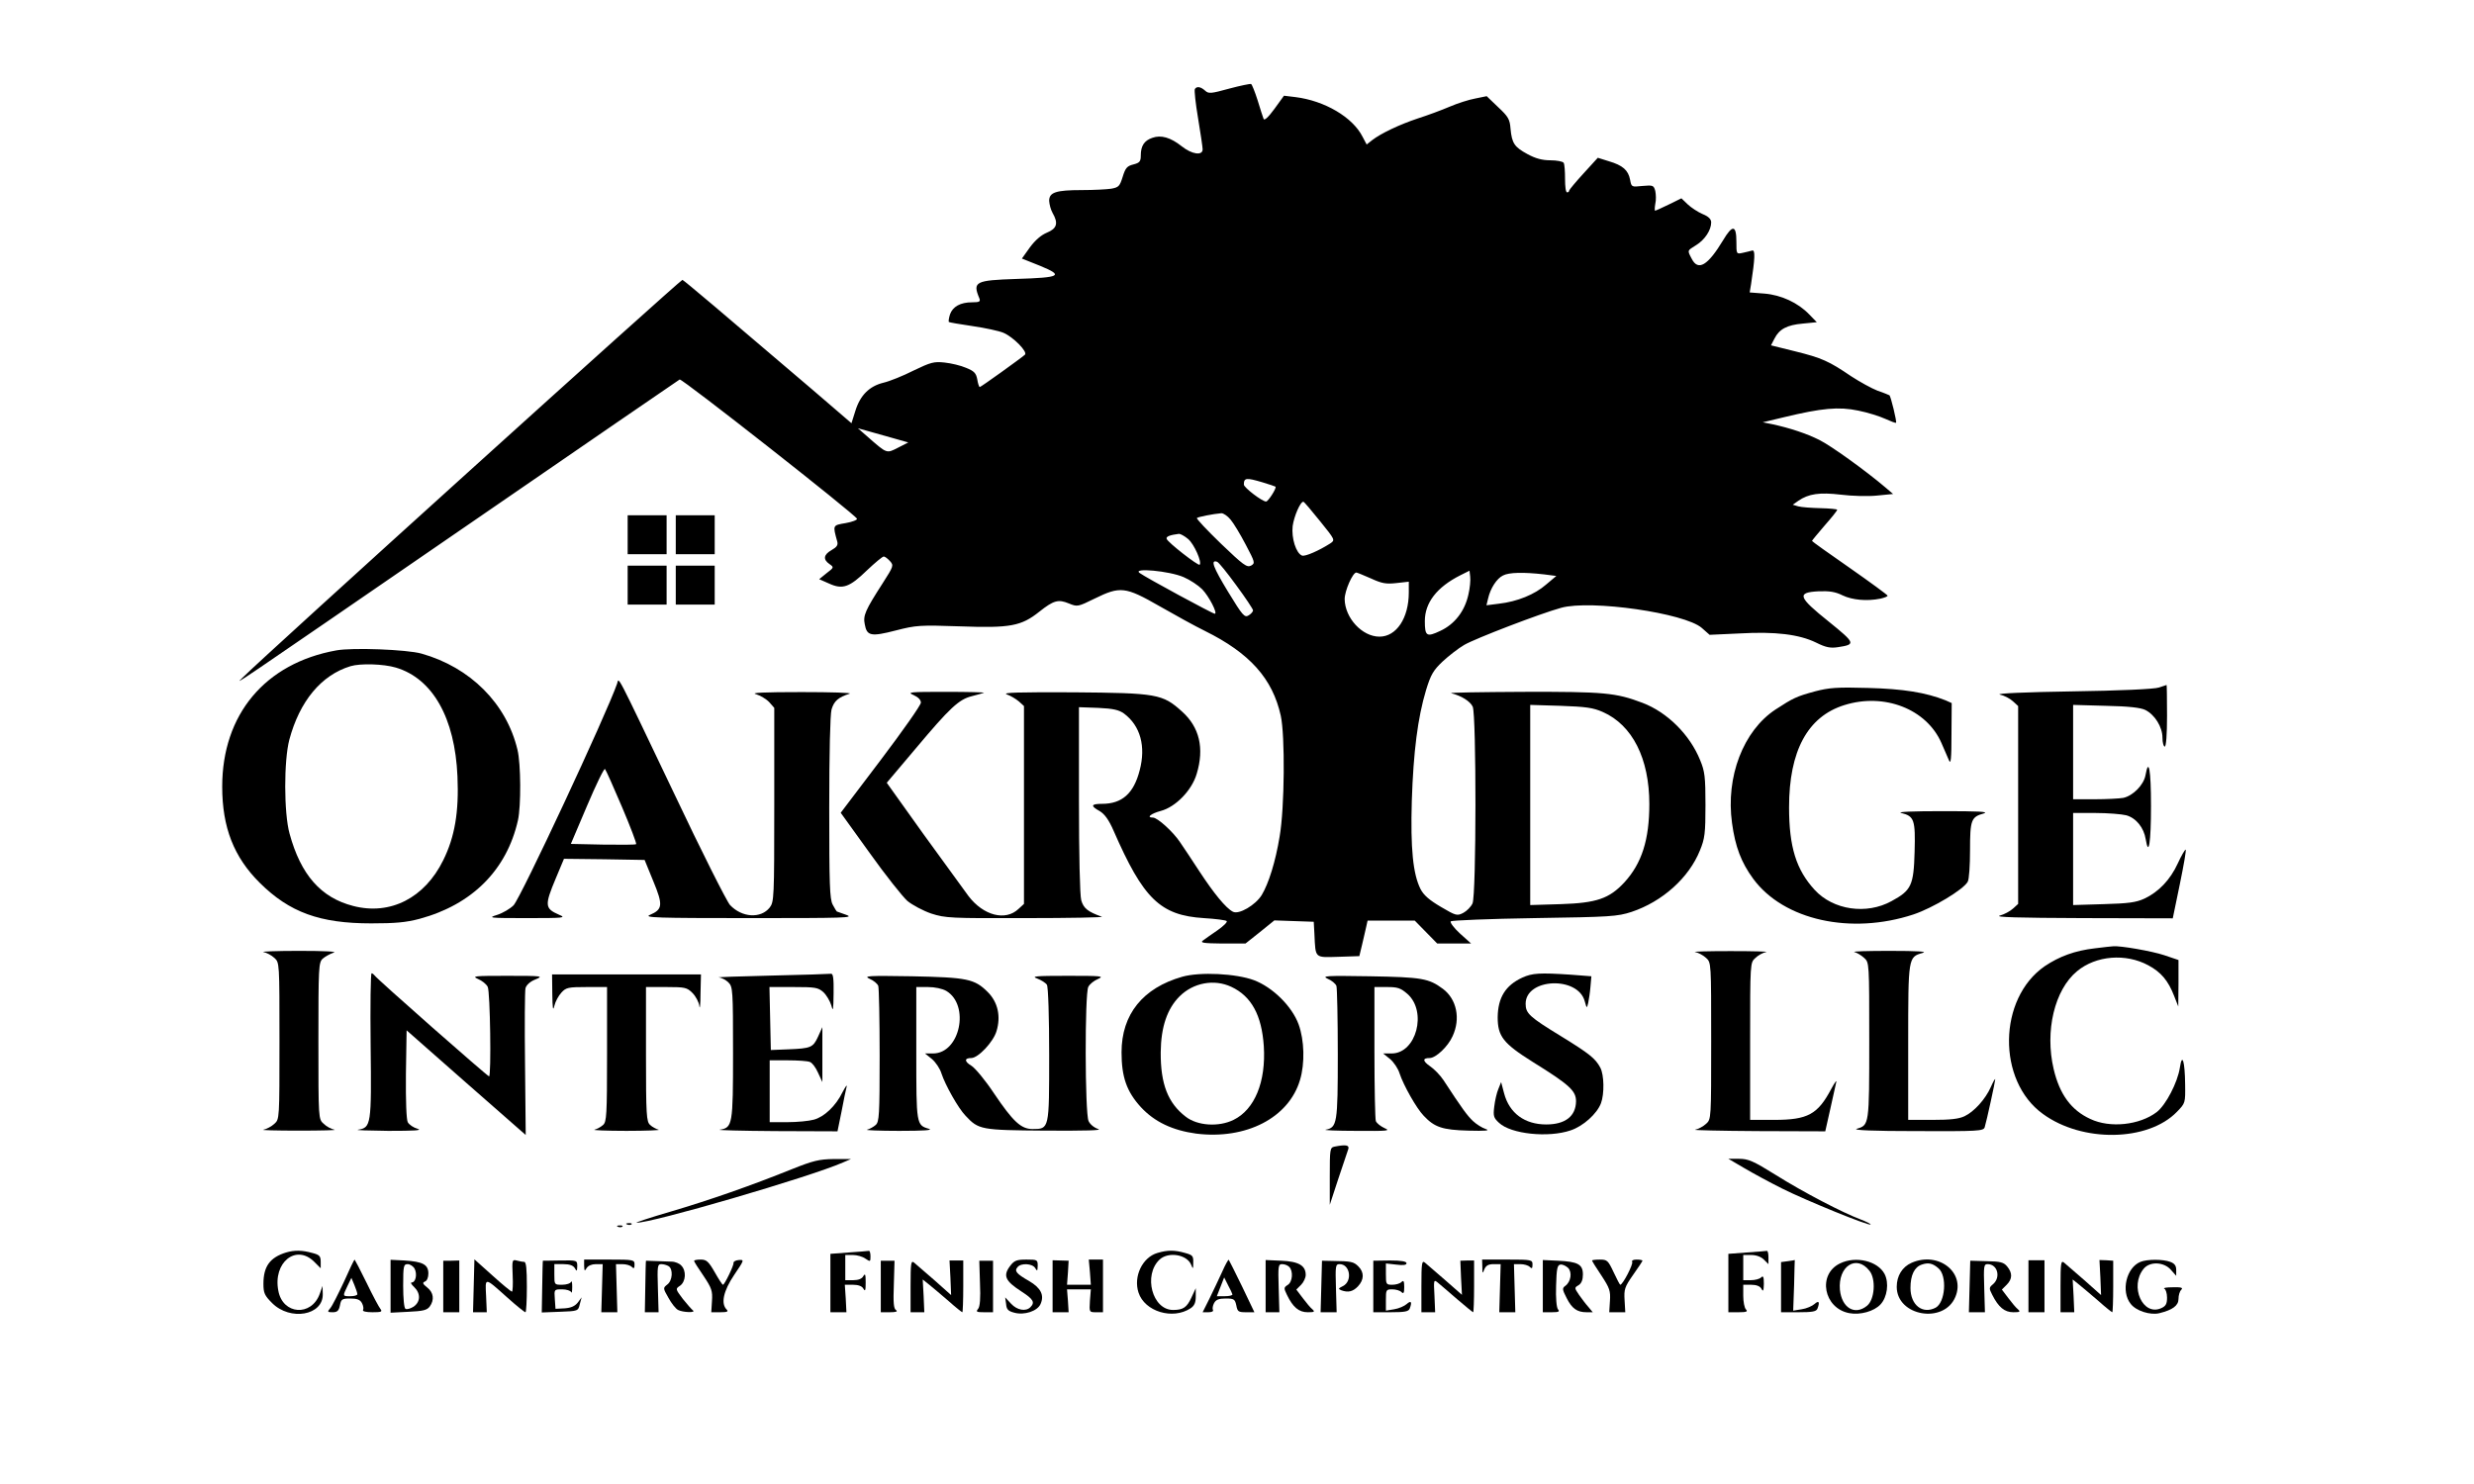 <?xml version="1.0" standalone="no"?>
<!DOCTYPE svg PUBLIC "-//W3C//DTD SVG 20010904//EN"
 "http://www.w3.org/TR/2001/REC-SVG-20010904/DTD/svg10.dtd">
<svg version="1.0" xmlns="http://www.w3.org/2000/svg"
 width="1080pt" height="648pt" viewBox="0 0 1080 648"
 preserveAspectRatio="xMidYMid meet" 
  fill="currentColor"
>

<g transform="translate(0,648) scale(0.1,-0.1)"
fill="#000000" stroke="none">
<path d="M5366 6093 c-80 -22 -90 -23 -105 -9 -20 18 -37 20 -45 7 -3 -5 3
-62 14 -127 11 -66 20 -127 20 -136 0 -29 -47 -22 -91 13 -49 39 -91 51 -129
37 -35 -12 -50 -35 -50 -77 0 -26 -5 -32 -32 -39 -28 -7 -35 -15 -47 -54 -13
-41 -17 -46 -50 -52 -20 -3 -77 -6 -128 -6 -114 0 -143 -10 -143 -47 1 -16 7
-39 15 -53 26 -45 19 -68 -25 -86 -26 -11 -51 -33 -74 -64 l-35 -49 80 -32
c104 -43 90 -51 -104 -57 -179 -6 -192 -12 -162 -84 6 -15 1 -18 -31 -18 -52
0 -85 -19 -97 -53 -5 -16 -7 -30 -5 -33 3 -2 49 -10 104 -18 55 -8 115 -21
134 -29 43 -18 108 -84 94 -96 -18 -16 -192 -141 -197 -141 -3 0 -8 15 -11 34
-5 27 -14 36 -49 50 -23 10 -65 20 -94 23 -46 5 -60 1 -135 -35 -45 -23 -105
-47 -131 -53 -62 -15 -102 -55 -123 -123 l-17 -54 -171 147 c-390 333 -559
476 -567 479 -6 3 -1830 -1646 -1919 -1736 -33 -33 -100 -78 981 665 504 347
921 633 926 636 9 6 766 -589 774 -608 2 -5 -20 -14 -49 -19 -58 -10 -57 -8
-37 -81 4 -15 -2 -24 -25 -37 -35 -20 -38 -41 -9 -61 20 -14 20 -15 -13 -40
l-32 -26 43 -19 c59 -27 89 -17 166 58 35 33 67 60 73 60 5 0 17 -9 27 -20 17
-19 16 -22 -32 -97 -76 -118 -86 -141 -78 -179 9 -51 27 -55 135 -27 90 23
105 24 282 18 218 -8 266 1 345 64 63 50 83 55 129 36 37 -15 39 -15 112 21
112 55 134 53 284 -33 68 -39 157 -88 198 -108 196 -97 295 -208 331 -370 19
-86 17 -402 -5 -528 -18 -110 -48 -205 -78 -255 -27 -44 -100 -87 -126 -73
-31 16 -83 80 -146 176 -33 50 -70 107 -85 128 -29 44 -98 107 -118 107 -30 0
-10 17 34 29 65 17 136 90 157 162 34 112 12 204 -64 272 -85 77 -109 81 -475
84 -239 1 -312 -1 -290 -9 17 -6 40 -20 53 -31 l22 -20 0 -432 0 -432 -24 -22
c-57 -54 -153 -29 -218 56 -20 27 -108 149 -197 271 l-160 224 125 148 c151
180 190 216 246 230 24 6 48 13 53 15 6 2 -69 4 -165 4 -159 0 -172 -1 -142
-14 20 -9 32 -21 32 -33 0 -11 -79 -123 -175 -250 l-175 -231 126 -175 c69
-97 144 -191 165 -210 22 -18 69 -43 104 -55 62 -20 84 -21 413 -20 191 0 340
3 332 6 -62 22 -80 37 -90 72 -6 21 -10 198 -10 440 l0 403 84 -3 c66 -3 91
-9 113 -25 71 -53 96 -143 68 -248 -26 -101 -77 -146 -164 -146 -49 0 -52 -9
-10 -32 21 -13 39 -37 60 -85 130 -298 204 -370 394 -382 51 -3 97 -9 100 -13
4 -4 -14 -22 -40 -40 -26 -18 -55 -38 -64 -45 -13 -10 3 -12 85 -13 l101 0 63
50 63 51 86 -3 86 -3 3 -55 c5 -106 0 -101 104 -98 l92 3 12 50 c6 28 15 62
18 78 l6 27 103 0 103 0 49 -50 49 -50 74 0 74 0 -49 44 c-26 24 -44 48 -40
53 5 4 169 11 365 14 333 5 362 7 424 27 135 45 251 149 299 269 21 51 24 74
24 198 0 122 -3 147 -23 195 -45 112 -144 210 -252 251 -116 44 -167 49 -520
48 -184 -1 -326 -3 -315 -6 44 -11 83 -35 94 -59 16 -36 16 -823 -1 -859 -7
-15 -25 -33 -40 -41 -27 -14 -32 -13 -98 26 -51 30 -75 51 -89 78 -33 66 -44
177 -38 385 7 215 26 363 62 483 21 69 32 87 73 126 26 24 68 57 94 72 48 28
332 137 423 162 130 36 540 -23 614 -88 l34 -30 131 6 c156 9 260 -4 334 -40
42 -21 62 -25 95 -20 79 12 77 17 -39 111 -135 108 -142 128 -46 133 48 2 74
-2 106 -18 42 -20 106 -26 165 -14 17 4 31 9 31 13 0 3 -75 58 -165 121 -91
63 -165 116 -165 118 0 2 25 32 55 67 30 34 55 65 55 69 0 3 -33 6 -72 7 -40
1 -84 4 -98 8 l-24 7 24 17 c45 31 93 38 186 27 48 -6 119 -8 157 -4 l71 7
-34 29 c-86 73 -236 181 -288 207 -56 28 -128 52 -207 69 l-40 8 92 22 c166
40 240 47 325 29 41 -8 94 -25 118 -36 24 -11 45 -19 47 -17 4 4 -23 116 -29
120 -2 1 -25 11 -52 20 -26 10 -78 39 -115 63 -97 66 -128 80 -245 109 l-105
26 15 29 c21 42 55 60 124 66 l61 6 -33 34 c-49 51 -122 85 -196 91 l-64 5 6
36 c17 112 19 151 5 147 -8 -2 -26 -7 -41 -10 -28 -6 -28 -6 -28 48 0 74 -17
76 -58 7 -67 -111 -109 -136 -137 -81 -20 38 -20 35 20 60 37 23 65 65 65 99
0 14 -12 26 -37 36 -21 9 -50 28 -66 43 l-27 26 -55 -27 c-31 -15 -57 -27 -60
-27 -2 0 -2 13 1 30 4 16 3 41 0 56 -7 25 -10 26 -56 22 -48 -5 -48 -5 -54 27
-8 42 -32 63 -93 81 l-48 15 -62 -68 c-34 -37 -62 -71 -63 -75 0 -5 -4 -8 -9
-8 -6 0 -9 26 -9 59 0 32 -2 63 -6 70 -4 6 -30 11 -58 11 -36 0 -65 8 -100 27
-57 31 -68 47 -74 111 -3 41 -10 53 -54 94 l-50 48 -49 -10 c-28 -5 -78 -21
-113 -36 -35 -15 -97 -38 -138 -51 -81 -27 -161 -65 -200 -95 l-24 -19 -18 34
c-43 85 -165 157 -293 173 l-50 6 -42 -58 c-27 -37 -44 -52 -47 -43 -3 8 -15
44 -26 81 -12 38 -25 69 -28 71 -4 2 -47 -7 -96 -20z m-1461 -1528 l60 -17
-45 -23 c-51 -26 -47 -27 -135 50 l-40 35 50 -14 c28 -8 77 -22 110 -31z
m1606 -191 c30 -9 56 -18 57 -19 6 -6 -32 -65 -41 -65 -17 0 -97 61 -97 74 0
30 10 31 81 10z m251 -169 c67 -83 67 -83 45 -98 -50 -32 -110 -58 -123 -53
-26 10 -47 76 -41 129 6 43 34 108 47 106 3 0 35 -38 72 -84z m-390 6 c13 -15
43 -65 66 -109 41 -78 42 -81 23 -92 -18 -9 -34 3 -131 96 -61 59 -108 109
-105 112 5 5 71 18 107 21 9 0 27 -12 40 -28z m-185 -85 c26 -22 61 -101 50
-112 -6 -6 -140 98 -144 113 -4 10 14 17 54 22 6 0 25 -10 40 -23z m210 -202
c40 -54 73 -104 73 -109 0 -6 -9 -16 -19 -22 -18 -11 -26 -2 -90 103 -65 107
-78 141 -48 131 7 -2 44 -48 84 -103z m-230 36 c28 -12 64 -36 81 -53 30 -31
69 -107 55 -107 -9 0 -301 158 -328 178 -34 24 130 9 192 -18z m1243 -77 c-16
-72 -60 -129 -123 -158 -59 -28 -67 -23 -67 43 0 80 52 148 155 200 l40 20 3
-26 c2 -15 -1 -50 -8 -79z m-425 71 c48 -22 66 -25 111 -20 l54 6 0 -47 c0
-112 -54 -193 -128 -193 -76 0 -151 82 -152 164 0 36 35 116 51 116 3 0 32
-12 64 -26z m755 18 l54 -7 -44 -37 c-50 -44 -127 -75 -206 -84 l-55 -7 7 29
c10 45 38 88 65 101 26 14 90 15 179 5z m257 -601 c129 -57 203 -203 203 -402
0 -156 -33 -259 -109 -342 -66 -71 -121 -90 -278 -95 l-133 -4 0 437 0 437
133 -4 c110 -4 141 -8 184 -27z"/>
<path d="M2740 4145 l0 -85 85 0 85 0 0 85 0 85 -85 0 -85 0 0 -85z"/>
<path d="M2950 4145 l0 -85 85 0 85 0 0 85 0 85 -85 0 -85 0 0 -85z"/>
<path d="M2740 3925 l0 -85 85 0 85 0 0 85 0 85 -85 0 -85 0 0 -85z"/>
<path d="M2950 3925 l0 -85 85 0 85 0 0 85 0 85 -85 0 -85 0 0 -85z"/>
<path d="M1468 3640 c-311 -56 -498 -280 -498 -595 0 -178 51 -308 164 -420
130 -129 262 -177 486 -177 105 0 152 4 212 20 229 62 380 213 429 430 14 63
13 247 -2 308 -48 202 -206 360 -419 420 -64 18 -302 27 -372 14z m260 -75
c161 -48 258 -220 269 -475 7 -156 -12 -265 -62 -366 -81 -165 -231 -242 -393
-200 -141 36 -229 136 -278 316 -25 90 -25 319 -1 410 45 168 139 282 267 321
43 13 144 10 198 -6z"/>
<path d="M2694 3495 c-47 -135 -420 -934 -452 -968 -15 -15 -47 -34 -72 -42
-42 -13 -35 -14 130 -14 164 0 173 1 140 15 -62 27 -63 41 -14 158 l36 86 176
-2 176 -3 38 -93 c43 -104 41 -123 -15 -147 -28 -12 29 -14 433 -14 417 0 461
1 425 14 -22 8 -41 15 -42 15 -1 0 -9 13 -18 30 -13 24 -15 89 -15 422 0 241
4 407 10 430 11 37 29 53 79 69 14 4 -80 7 -209 7 -167 0 -225 -3 -200 -9 19
-6 45 -21 58 -35 l22 -25 0 -423 c0 -409 -1 -424 -20 -449 -39 -49 -121 -44
-173 11 -14 15 -125 235 -245 489 -261 547 -239 504 -248 478z m21 -538 c37
-87 65 -161 62 -163 -2 -3 -67 -3 -145 -2 l-140 3 71 167 c39 92 74 164 78
160 4 -4 37 -78 74 -165z"/>
<path d="M9425 3478 c-18 -7 -173 -14 -380 -17 -200 -3 -335 -9 -315 -14 19
-4 44 -17 57 -29 l23 -21 0 -432 0 -432 -22 -20 c-13 -12 -39 -26 -58 -31 -25
-7 81 -10 360 -11 l395 -1 31 150 c17 83 29 150 25 150 -3 0 -19 -27 -34 -60
-33 -72 -84 -125 -146 -154 -37 -17 -71 -21 -178 -24 l-133 -4 0 201 0 201 98
0 c53 0 114 -5 134 -10 43 -12 77 -54 85 -105 13 -79 23 -14 23 146 0 159 -10
213 -24 134 -8 -43 -55 -90 -97 -99 -17 -3 -74 -6 -125 -6 l-94 0 0 206 0 206
143 -4 c100 -2 151 -8 172 -18 42 -21 75 -75 75 -121 0 -22 5 -39 10 -39 6 0
10 52 10 135 0 74 -1 135 -2 134 -2 0 -16 -6 -33 -11z"/>
<path d="M7923 3461 c-81 -22 -95 -29 -172 -79 -141 -93 -218 -294 -190 -496
14 -103 40 -172 93 -244 133 -180 426 -245 699 -155 84 28 219 109 237 143 6
10 10 72 10 137 0 133 5 146 60 161 25 8 -24 10 -180 10 -132 0 -202 -3 -180
-8 56 -14 62 -29 58 -170 -4 -146 -14 -168 -101 -215 -109 -60 -254 -39 -335
49 -81 88 -112 188 -112 361 0 246 81 396 241 446 175 55 359 -17 424 -165 12
-28 27 -62 33 -76 8 -20 11 5 11 113 l1 137 -27 12 c-86 34 -184 50 -338 54
-136 4 -171 1 -232 -15z"/>
<path d="M9144 2339 c-86 -10 -154 -35 -218 -78 -204 -141 -209 -500 -8 -645
172 -126 459 -121 585 9 37 38 37 39 36 119 -1 102 -13 142 -23 74 -10 -65
-61 -163 -101 -194 -75 -57 -204 -71 -290 -30 -83 38 -134 107 -160 218 -39
166 4 346 102 427 83 69 213 79 311 26 56 -30 87 -67 113 -134 l18 -46 1 102
0 101 -62 21 c-54 18 -192 42 -223 39 -5 0 -42 -4 -81 -9z"/>
<path d="M1150 2323 c14 -3 35 -14 48 -26 22 -20 22 -21 22 -362 0 -341 0
-342 -22 -362 -13 -12 -34 -23 -48 -26 -14 -2 56 -4 155 -4 99 0 169 2 155 4
-14 3 -35 14 -47 26 -23 20 -23 21 -23 362 0 323 1 343 19 359 10 9 32 21 47
26 19 5 -36 8 -151 8 -99 0 -169 -3 -155 -5z"/>
<path d="M7400 2323 c14 -3 35 -14 48 -26 22 -20 22 -21 22 -362 0 -341 0
-342 -22 -362 -13 -12 -34 -23 -48 -26 -14 -2 109 -5 272 -6 l296 -1 22 98
c12 53 24 106 26 117 3 11 -7 -2 -22 -30 -59 -111 -102 -135 -249 -135 l-105
0 0 343 c0 343 0 344 23 364 12 12 33 23 47 26 14 2 -56 4 -155 4 -99 0 -169
-2 -155 -4z"/>
<path d="M8095 2323 c11 -3 30 -14 43 -26 22 -20 22 -21 22 -362 0 -369 0
-368 -55 -384 -19 -6 73 -10 262 -10 269 -1 292 0 297 17 8 25 46 200 46 209
0 5 -9 -10 -19 -33 -24 -54 -73 -108 -115 -128 -25 -12 -63 -16 -140 -16
l-106 0 0 338 c0 373 0 373 63 391 23 6 -20 9 -143 9 -96 0 -166 -2 -155 -5z"/>
<path d="M1618 1914 c4 -346 2 -358 -55 -367 -16 -2 44 -4 132 -5 114 0 151 2
128 9 -18 5 -37 18 -43 29 -6 12 -9 91 -8 210 l3 191 260 -229 260 -228 -3
309 c-2 170 -1 320 2 332 4 14 20 29 43 38 37 15 32 16 -122 16 -145 0 -157
-1 -128 -14 17 -7 36 -22 42 -34 11 -20 16 -391 6 -391 -7 0 -493 428 -500
441 -4 5 -9 9 -13 9 -4 0 -6 -142 -4 -316z"/>
<path d="M2411 2140 c1 -64 3 -77 9 -52 4 18 18 44 31 58 20 22 30 24 111 24
l88 0 0 -293 c0 -267 -2 -295 -17 -309 -10 -9 -27 -18 -38 -21 -11 -2 52 -5
140 -5 88 0 151 3 140 5 -11 3 -28 12 -37 21 -16 14 -18 42 -18 309 l0 293 89
0 c82 0 90 -2 114 -26 14 -14 28 -40 30 -57 2 -18 5 6 5 53 l2 85 -325 0 -325
0 1 -85z"/>
<path d="M3365 2220 c-137 -3 -240 -7 -227 -8 12 -1 31 -11 42 -22 19 -19 20
-33 20 -308 0 -314 -2 -326 -58 -335 -15 -2 95 -5 243 -6 l271 -1 18 88 c9 48
19 96 22 107 2 11 -5 0 -18 -24 -29 -60 -80 -108 -125 -120 -21 -6 -73 -11
-115 -11 l-78 0 0 135 0 135 79 0 c44 0 87 -3 96 -7 10 -3 26 -24 36 -47 l19
-41 0 120 0 120 -19 -42 c-22 -47 -30 -51 -131 -55 l-75 -3 -3 138 -3 137 105
0 c95 0 107 -2 130 -22 14 -13 29 -39 35 -58 8 -30 9 -22 10 53 1 64 -2 86
-11 85 -7 -1 -125 -5 -263 -8z"/>
<path d="M5161 2215 c-172 -49 -265 -164 -265 -330 0 -107 22 -171 84 -239 60
-65 139 -102 242 -116 218 -27 404 69 453 234 22 73 19 174 -6 243 -29 79
-113 162 -195 193 -78 29 -235 37 -313 15z m214 -44 c88 -41 133 -124 142
-259 10 -156 -40 -277 -132 -322 -65 -32 -158 -26 -209 14 -77 59 -110 142
-109 281 1 110 28 190 82 244 60 60 151 77 226 42z"/>
<path d="M6645 2211 c-73 -34 -106 -87 -107 -173 0 -83 24 -114 153 -195 161
-100 189 -126 189 -172 -1 -65 -47 -101 -130 -101 -94 0 -161 49 -184 136
l-13 49 -12 -30 c-7 -16 -15 -51 -18 -77 -5 -41 -3 -49 21 -71 52 -49 215 -66
312 -33 55 18 116 73 133 119 15 40 14 123 -3 155 -21 40 -49 62 -171 137
-139 85 -155 100 -155 142 0 112 228 122 258 11 9 -32 9 -32 15 -8 3 14 8 46
10 71 l4 46 -90 7 c-136 9 -168 7 -212 -13z"/>
<path d="M3796 2206 c17 -7 34 -21 38 -31 3 -9 6 -146 6 -304 0 -262 -2 -289
-17 -303 -10 -9 -27 -18 -38 -21 -11 -2 52 -5 140 -5 109 0 150 3 130 9 -55
16 -55 19 -55 331 l0 288 51 0 c30 0 63 -7 80 -17 104 -62 60 -273 -58 -273
l-35 0 31 -25 c16 -14 35 -42 41 -63 17 -51 73 -151 105 -184 57 -61 66 -63
350 -65 172 -1 250 1 229 7 -18 6 -36 21 -42 35 -16 34 -17 558 -1 586 6 12
25 27 42 34 29 13 16 14 -133 14 -140 0 -160 -2 -132 -12 18 -7 37 -19 42 -27
6 -8 10 -143 10 -306 0 -326 1 -324 -73 -324 -50 0 -85 33 -168 156 -37 56
-82 110 -98 120 -32 19 -32 34 -1 34 30 0 96 70 110 117 20 65 6 127 -38 171
-58 58 -90 64 -332 69 -191 3 -212 2 -184 -11z"/>
<path d="M5796 2206 c17 -7 34 -21 38 -31 3 -9 6 -144 6 -299 0 -303 -3 -319
-53 -329 -12 -2 48 -5 133 -5 138 -1 152 0 124 12 -17 8 -34 21 -38 31 -3 9
-6 145 -6 301 l0 284 55 0 c46 0 59 -4 89 -30 87 -77 39 -260 -69 -260 l-37 0
31 -25 c16 -14 35 -42 41 -63 17 -51 73 -151 105 -184 47 -50 81 -62 195 -65
75 -2 97 0 76 7 -16 5 -41 21 -56 35 -25 24 -46 52 -129 179 -14 21 -40 48
-58 60 -33 23 -34 36 -2 36 27 0 80 50 100 95 36 77 18 162 -42 207 -62 46
-92 51 -319 55 -191 3 -212 2 -184 -11z"/>
<path d="M5825 1473 c-19 -4 -20 -12 -20 -129 l0 -125 37 113 c21 62 41 121
44 131 5 17 -11 20 -61 10z"/>
<path d="M3455 1374 c-176 -71 -356 -134 -529 -185 -89 -26 -155 -48 -147 -48
62 -3 755 199 901 263 l35 15 -75 0 c-65 -1 -90 -7 -185 -45z"/>
<path d="M7615 1379 c39 -23 113 -63 165 -89 106 -53 379 -164 386 -157 2 2
-17 12 -43 22 -78 29 -251 119 -372 195 -98 61 -119 70 -160 70 l-46 0 70 -41z"/>
<path d="M2738 1133 c7 -3 16 -2 19 1 4 3 -2 6 -13 5 -11 0 -14 -3 -6 -6z"/>
<path d="M2698 1123 c7 -3 16 -2 19 1 4 3 -2 6 -13 5 -11 0 -14 -3 -6 -6z"/>
<path d="M1249 1011 c-71 -22 -99 -61 -99 -137 0 -40 5 -51 38 -84 79 -79 223
-54 221 39 l-1 36 -12 -34 c-36 -101 -162 -92 -181 13 -24 123 77 205 156 127
l29 -29 0 28 c0 25 -5 31 -37 39 -43 12 -77 13 -114 2z"/>
<path d="M3705 1011 l-80 -6 0 -128 0 -127 35 0 35 0 -3 60 -4 60 36 0 c23 0
39 -6 45 -17 8 -14 10 -8 10 27 0 35 -2 41 -10 28 -6 -12 -22 -18 -44 -18
l-35 0 0 55 0 55 33 0 c18 0 43 -7 55 -16 21 -14 22 -14 22 10 0 14 -3 25 -7
24 -5 -1 -44 -4 -88 -7z"/>
<path d="M5053 1009 c-66 -19 -106 -103 -83 -173 27 -83 149 -120 227 -69 17
11 23 25 23 52 l0 36 -19 -41 c-20 -43 -36 -54 -80 -54 -91 0 -131 152 -59
220 39 36 120 22 138 -23 8 -20 9 -19 9 10 1 29 -3 33 -36 42 -45 13 -76 13
-120 0z"/>
<path d="M7625 1011 l-80 -6 0 -128 0 -127 45 0 c34 0 41 3 32 12 -7 7 -12 34
-12 60 l0 48 35 0 c22 0 38 -6 44 -17 8 -15 10 -10 11 21 0 31 -3 37 -12 28
-7 -7 -27 -12 -45 -12 l-33 0 0 55 0 55 35 0 c22 0 43 -8 55 -20 l20 -20 0 30
c0 17 -3 29 -7 28 -5 -1 -44 -4 -88 -7z"/>
<path d="M1501 882 c-25 -53 -51 -105 -59 -114 -14 -16 -13 -18 10 -18 20 0
27 6 32 30 5 27 9 30 45 30 30 0 43 -5 51 -20 6 -11 8 -25 5 -30 -4 -6 13 -10
41 -10 38 0 44 2 35 14 -6 7 -34 59 -61 115 -27 55 -51 101 -52 101 -2 0 -23
-44 -47 -98z m59 -53 c0 -5 -13 -9 -30 -9 -35 0 -35 -1 -13 45 l17 35 13 -31
c7 -17 13 -35 13 -40z"/>
<path d="M1705 864 l0 -116 78 4 c64 3 81 7 93 23 21 29 17 61 -11 83 -20 16
-22 21 -10 26 9 3 15 18 15 35 0 39 -24 52 -104 57 l-61 3 0 -115z m105 76
c12 -23 5 -60 -13 -60 -6 0 -1 -9 11 -20 29 -28 28 -65 -3 -86 -13 -8 -29 -13
-35 -9 -6 3 -10 46 -10 101 0 87 2 94 20 94 10 0 24 -9 30 -20z"/>
<path d="M1935 863 l0 -113 35 0 35 0 0 113 0 113 -35 -1 -35 0 0 -112z"/>
<path d="M2068 865 l-3 -115 30 0 30 0 -3 71 c-4 83 -9 84 94 -8 39 -35 74
-63 78 -63 3 0 6 50 6 110 0 81 -3 110 -12 110 -7 0 -22 3 -33 6 -19 5 -20 1
-17 -65 2 -39 0 -71 -3 -71 -4 0 -43 32 -86 71 l-78 70 -3 -116z"/>
<path d="M2370 975 c-1 0 -2 -51 -3 -113 l-2 -113 79 3 c79 3 80 3 87 33 l8
30 -17 -23 c-12 -15 -29 -23 -57 -25 l-40 -2 -3 43 c-3 42 -3 42 32 42 19 0
37 -6 39 -12 3 -7 5 3 5 22 0 19 -2 29 -5 23 -2 -7 -20 -13 -39 -13 -34 0 -34
0 -34 45 l0 45 40 0 c27 0 42 -6 49 -17 9 -16 10 -15 11 8 0 26 -1 26 -75 25
-41 -1 -75 -1 -75 -1z"/>
<path d="M2550 953 c1 -24 2 -25 11 -10 6 10 22 17 40 17 l30 0 -3 -105 -3
-105 35 0 35 0 -3 105 -3 105 28 0 c16 0 34 -5 41 -12 9 -9 12 -7 12 10 0 21
-3 22 -110 22 l-110 0 0 -27z"/>
<path d="M2820 975 c-1 0 -2 -51 -3 -113 l-2 -112 30 0 30 0 -3 105 c-3 96 -2
105 15 105 10 0 24 -4 32 -9 20 -13 17 -63 -6 -80 -19 -15 -19 -16 5 -58 13
-24 32 -48 42 -53 21 -11 80 -13 65 -2 -5 4 -25 26 -44 50 -33 44 -33 44 -12
58 25 18 28 65 5 88 -8 9 -27 17 -42 17 -19 1 -103 4 -112 4z"/>
<path d="M3030 974 c0 -3 18 -32 41 -65 36 -54 40 -66 37 -110 l-3 -49 39 0
c31 0 37 3 28 12 -26 26 -14 81 33 151 44 65 45 67 20 65 -14 -1 -24 -7 -23
-13 2 -10 -39 -95 -46 -95 -3 0 -19 25 -36 55 -27 47 -36 55 -61 55 -16 0 -29
-2 -29 -6z"/>
<path d="M3845 863 l0 -113 40 0 c26 0 35 3 27 9 -11 6 -13 33 -10 112 l3 104
-30 0 -30 0 0 -112z"/>
<path d="M3975 864 l0 -114 30 0 30 0 -3 71 -4 72 30 -24 c16 -13 54 -45 84
-71 30 -27 57 -48 59 -48 2 0 4 51 4 113 l0 113 -30 0 -30 0 4 -75 3 -76 -73
65 c-41 36 -81 70 -89 77 -13 10 -15 -3 -15 -103z"/>
<path d="M4278 877 c3 -67 0 -102 -8 -112 -11 -13 -7 -15 26 -15 l39 0 0 113
0 112 -30 0 -30 0 3 -98z"/>
<path d="M4411 954 c-34 -44 -24 -67 49 -114 51 -33 59 -47 38 -68 -20 -20
-58 -13 -84 15 l-26 28 4 -29 c2 -24 9 -31 36 -38 44 -12 100 7 114 37 18 39
2 71 -49 101 -56 32 -66 44 -51 61 15 19 65 16 77 -4 9 -15 10 -14 11 10 0 26
-2 27 -49 27 -42 0 -53 -4 -70 -26z"/>
<path d="M4595 863 l0 -113 35 0 35 0 -3 50 -4 50 52 0 52 0 -4 -50 c-3 -50
-3 -50 27 -50 l30 0 0 115 0 115 -31 0 -31 0 5 -55 4 -55 -52 0 -52 0 4 53 3
52 -35 1 -35 1 0 -114z"/>
<path d="M5335 926 c-14 -31 -39 -83 -55 -116 l-30 -60 25 0 c15 0 23 4 20 10
-3 5 -1 19 5 30 8 15 21 20 51 20 36 0 40 -3 46 -30 5 -27 9 -30 42 -30 l37 0
-54 113 c-30 61 -56 114 -58 116 -2 2 -15 -21 -29 -53z m45 -98 c0 -5 -15 -8
-34 -8 l-34 0 16 41 16 41 17 -34 c10 -18 18 -36 19 -40z"/>
<path d="M5525 864 l0 -114 30 0 30 0 -3 105 c-3 97 -2 105 15 105 11 0 24 -5
31 -12 18 -18 15 -66 -7 -79 -17 -11 -17 -14 -3 -43 26 -54 52 -76 91 -76 29
0 32 2 20 13 -8 6 -27 29 -42 49 l-28 37 21 21 c11 11 20 31 20 43 0 41 -31
59 -107 62 l-68 3 0 -114z"/>
<path d="M5768 862 l-3 -112 35 0 35 0 -3 105 c-3 98 -2 105 16 105 46 0 57
-75 14 -96 -20 -10 -21 -12 -7 -18 30 -11 51 -6 73 17 27 29 28 61 2 87 -21
21 -32 23 -112 24 l-47 1 -3 -113z"/>
<path d="M5995 863 l0 -113 76 0 c61 0 78 3 83 16 11 29 6 37 -13 20 -10 -9
-35 -20 -55 -23 l-36 -6 0 47 c0 44 1 46 28 46 15 0 33 -5 40 -12 9 -9 12 -4
12 22 0 26 -3 31 -12 22 -7 -7 -25 -12 -40 -12 -27 0 -28 2 -28 46 l0 47 45
-5 c31 -4 45 -2 45 6 0 8 -23 12 -72 12 l-73 -1 0 -112z"/>
<path d="M6205 864 l0 -114 30 0 30 0 -3 72 c-4 70 -3 72 15 57 10 -8 48 -41
84 -72 36 -31 68 -57 70 -57 2 0 4 51 4 113 l0 113 -30 0 -30 -1 3 -74 4 -75
-74 65 c-40 35 -80 69 -88 76 -13 10 -15 -3 -15 -103z"/>
<path d="M6471 948 c0 -30 1 -31 9 -10 7 16 18 22 40 22 l31 0 -3 -105 -3
-105 35 0 35 0 -3 105 -3 105 28 0 c16 0 34 -5 41 -12 9 -9 12 -7 12 10 0 21
-3 22 -110 22 l-110 0 1 -32z"/>
<path d="M6735 864 l0 -114 39 0 c31 0 36 3 27 13 -6 8 -10 49 -8 103 2 73 5
89 18 92 9 2 24 -5 34 -14 19 -19 13 -61 -12 -79 -14 -10 -13 -16 6 -53 23
-46 46 -62 87 -62 l27 0 -19 23 c-11 12 -29 36 -41 53 -20 30 -21 31 -2 42 13
8 19 24 19 47 0 44 -22 56 -109 60 l-66 3 0 -114z"/>
<path d="M6950 976 c0 -3 18 -32 41 -66 36 -55 40 -67 37 -111 l-3 -49 35 0
35 0 -3 52 c-3 48 0 58 37 111 23 32 41 60 41 62 0 3 -12 5 -26 5 -14 0 -22
-4 -19 -10 6 -9 -41 -100 -52 -100 -2 0 -15 25 -29 55 -24 51 -28 55 -60 55
-19 0 -34 -2 -34 -4z"/>
<path d="M7805 973 l-30 -4 0 -109 0 -110 76 0 c61 0 78 3 83 16 11 29 6 37
-13 20 -10 -9 -35 -20 -56 -23 l-37 -6 4 112 c1 61 3 110 3 109 0 0 -13 -3
-30 -5z"/>
<path d="M8032 963 c-99 -48 -71 -196 41 -217 48 -9 108 8 136 38 30 32 38 94
18 133 -30 57 -126 80 -195 46z m129 -32 c29 -36 23 -126 -11 -153 -53 -43
-110 -9 -118 70 -9 103 72 156 129 83z"/>
<path d="M8345 966 c-41 -18 -65 -57 -65 -105 0 -128 206 -164 256 -44 45 107
-74 200 -191 149z m117 -24 c39 -33 30 -149 -12 -172 -57 -30 -110 11 -110 86
0 56 17 91 49 102 29 10 48 6 73 -16z"/>
<path d="M8598 863 l-3 -113 35 0 35 0 -3 105 c-3 97 -2 105 15 105 43 0 58
-57 24 -87 -18 -15 -19 -18 -4 -47 27 -54 54 -76 92 -76 29 0 32 2 20 13 -8 6
-27 29 -42 49 l-28 37 21 21 c25 25 26 51 2 80 -15 18 -29 22 -89 23 l-72 2
-3 -112z"/>
<path d="M8855 864 l0 -114 35 0 35 0 0 114 0 113 -35 0 -35 0 0 -113z"/>
<path d="M8995 864 l0 -114 30 0 30 0 -3 71 -4 72 30 -24 c16 -13 54 -45 84
-71 30 -27 57 -48 59 -48 2 0 4 51 4 113 l0 112 -30 2 -30 1 4 -76 3 -77 -73
65 c-41 36 -81 70 -89 77 -13 10 -15 -3 -15 -103z"/>
<path d="M9344 970 c-62 -25 -86 -129 -43 -183 23 -31 86 -51 126 -41 57 14
83 33 83 62 0 16 5 33 12 40 9 9 1 12 -37 11 -28 0 -44 -3 -37 -6 6 -2 12 -20
12 -39 0 -27 -5 -37 -25 -46 -81 -37 -140 95 -77 172 27 33 89 30 119 -5 l23
-26 0 26 c0 18 -7 28 -26 35 -31 12 -101 12 -130 0z"/>
</g>
</svg>
